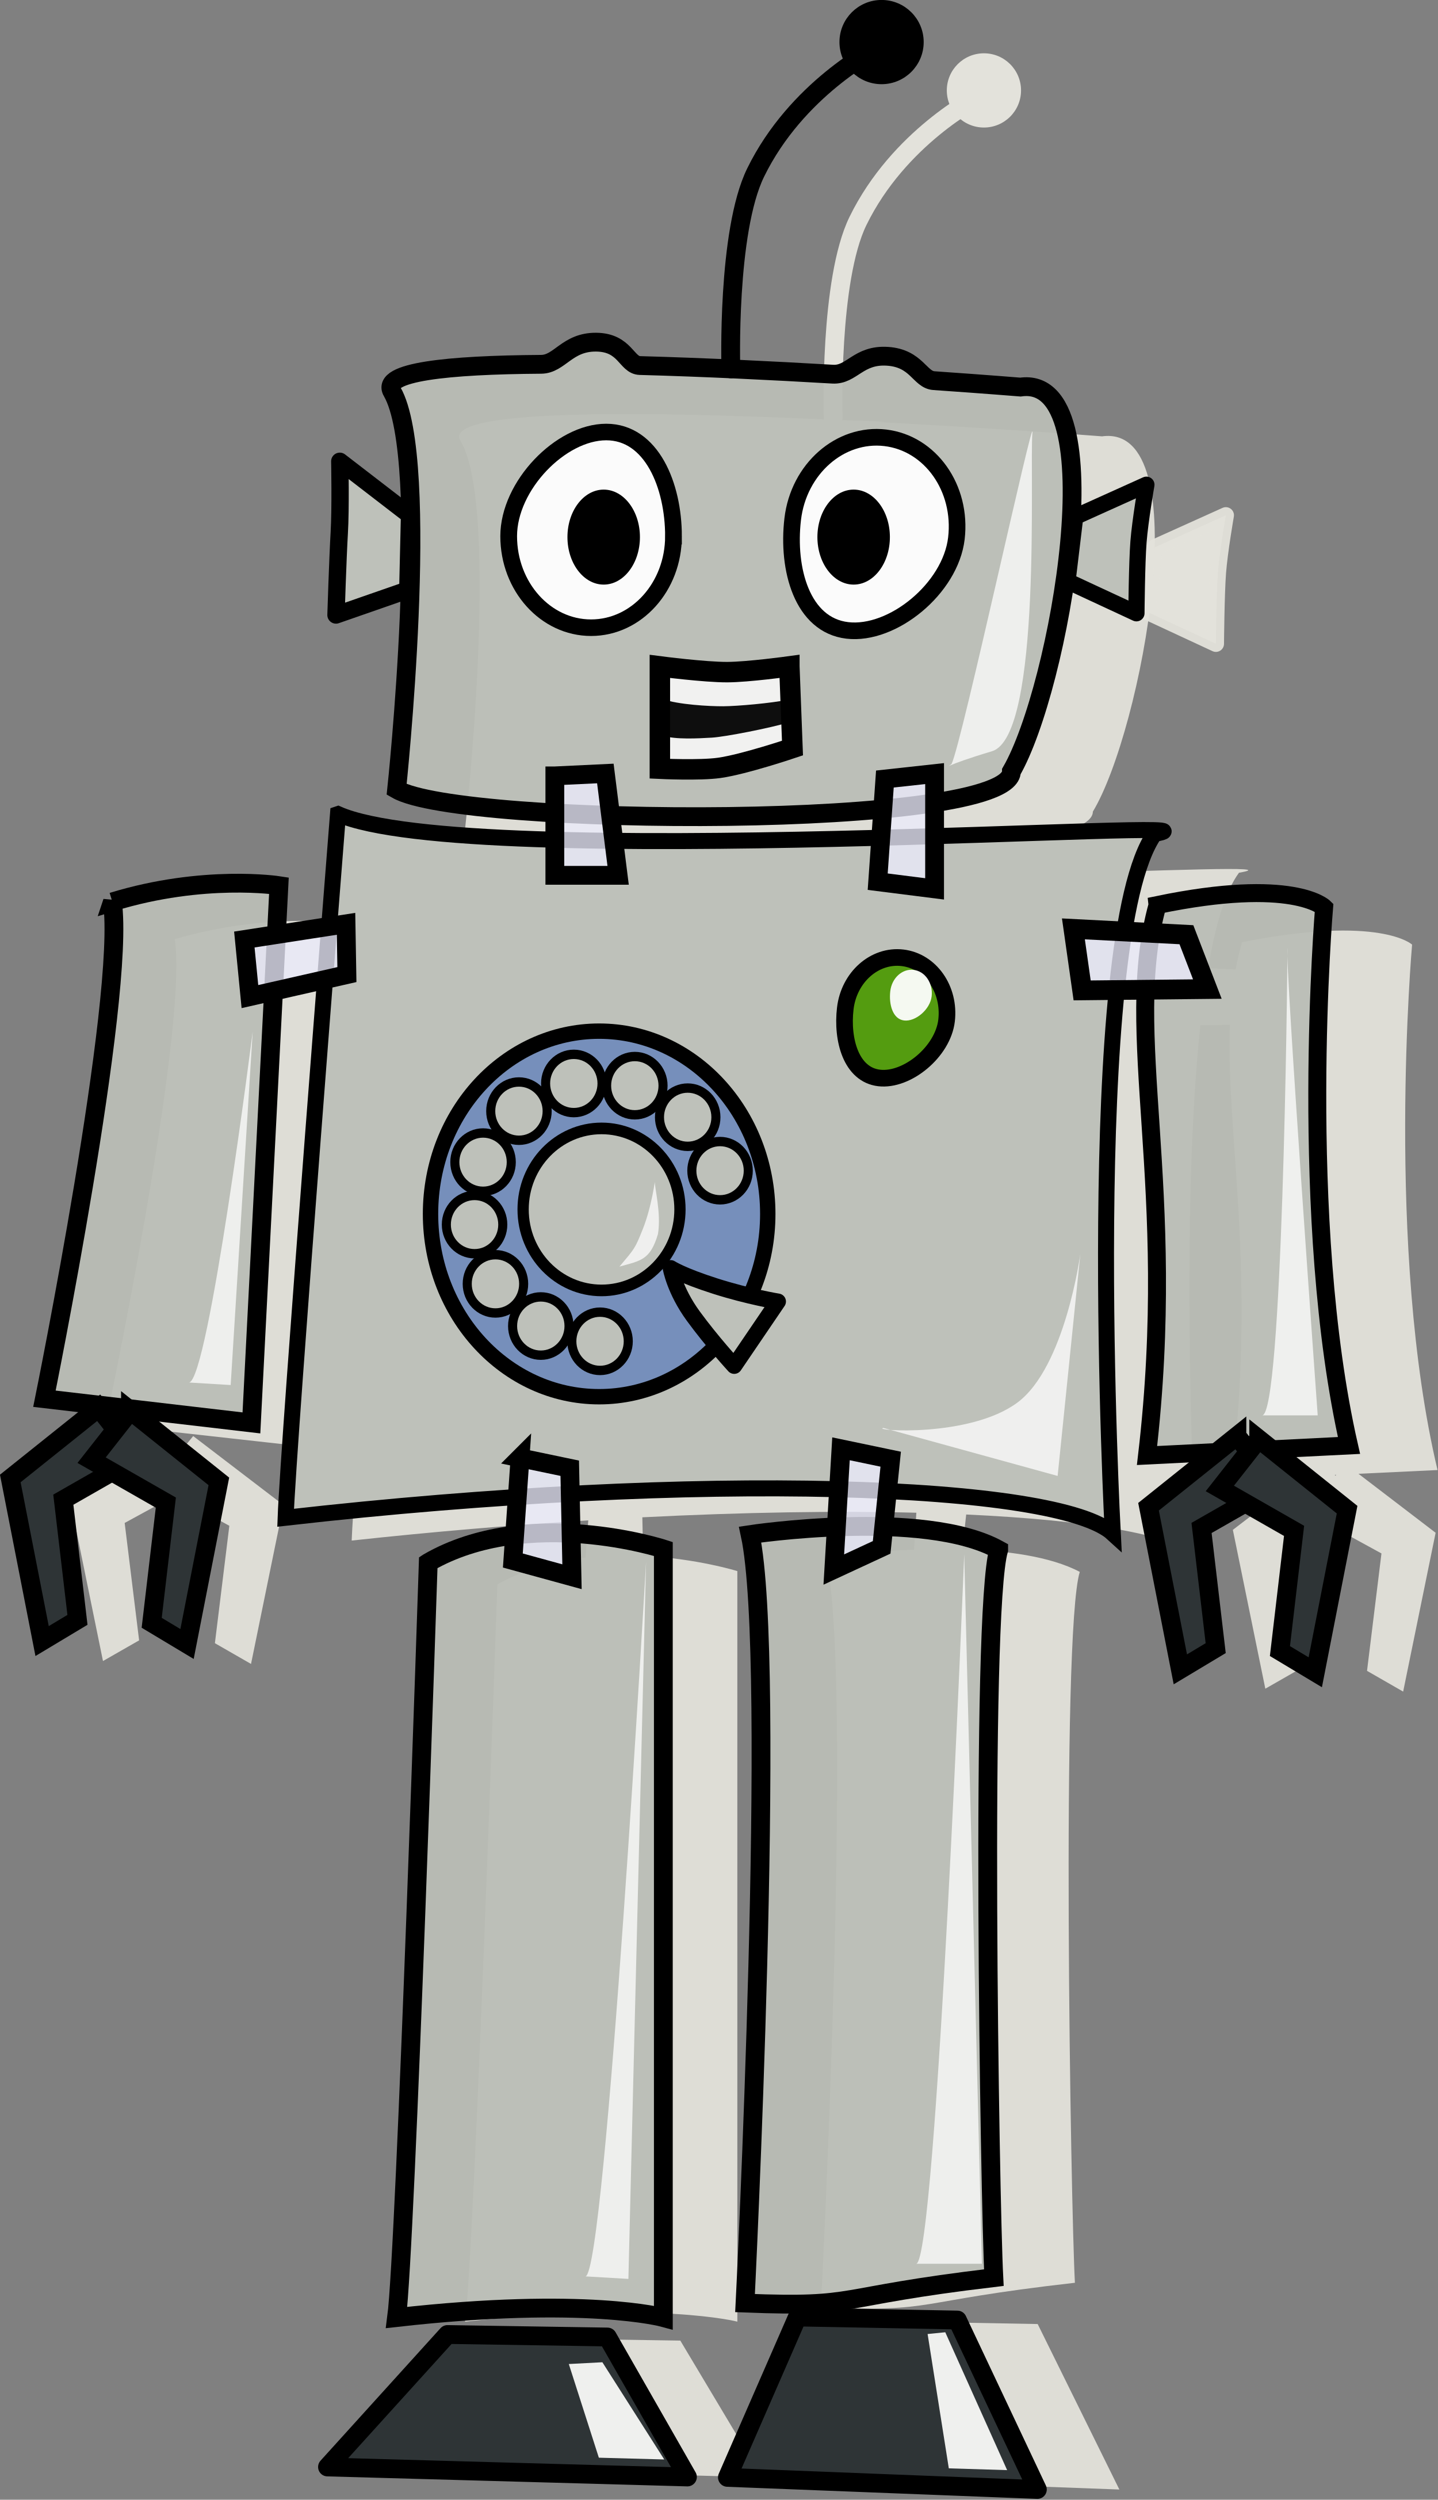 <?xml version="1.0" encoding="UTF-8" standalone="no"?>
<svg
   xmlns:dc="http://purl.org/dc/elements/1.1/"
   xmlns:cc="http://creativecommons.org/ns#"
   xmlns:rdf="http://www.w3.org/1999/02/22-rdf-syntax-ns#"
   xmlns:svg="http://www.w3.org/2000/svg"
   xmlns="http://www.w3.org/2000/svg"
   height="160"
   width="92.049"
   version="1.0"
   viewBox="0 0 92.049 160"
   id="svg1378">
  <rect x="0" y="0" width="92.049" height="160" fill="#808080" stroke="none"/>
  <defs
     id="defs48" />
  <g
     transform="translate(-22.36,-914.86)"
     id="layer1">
    <g
       transform="matrix(0.16,0,0,0.16,18.781,902.829)"
       id="g12383">
      <path
         style="color:#000000;clip-rule:nonzero;display:inline;overflow:visible;visibility:visible;opacity:1;isolation:auto;mix-blend-mode:normal;color-interpolation:sRGB;color-interpolation-filters:linearRGB;solid-color:#000000;solid-opacity:1;fill:#e3e2db;fill-opacity:1;fill-rule:evenodd;stroke:#e3e2db;stroke-width:6.492;stroke-linecap:round;stroke-linejoin:round;stroke-miterlimit:4;stroke-dasharray:none;stroke-dashoffset:0;stroke-opacity:0.941;color-rendering:auto;image-rendering:auto;shape-rendering:auto;text-rendering:auto;enable-background:accumulate"
         d="M 484.325,294.163 512.801,281.326 c 0,0 -2.494,14.284 -3.157,22.852 -0.664,8.569 -0.826,28.56 -0.826,28.56 L 481.237,319.921 Z"
         id="path4372-6" />
      <g
         id="g4315">
        <circle
           r="14.849"
           cy="111.364"
           cx="-416.011"
           transform="scale(-1,1)"
           style="fill:#e3e2db;stroke:none;stroke-width:4"
           id="path3358-4" />
        <path
           id="path4267-9"
           d="m 355.712,242.096 c 0,0 -1.668,-54.791 9.899,-78.489 16.332,-33.459 48.083,-49.497 48.083,-49.497"
           style="color:#000000;clip-rule:nonzero;display:inline;overflow:visible;visibility:visible;opacity:1;isolation:auto;mix-blend-mode:normal;color-interpolation:sRGB;color-interpolation-filters:linearRGB;solid-color:#000000;solid-opacity:1;fill:none;fill-opacity:0.941;fill-rule:evenodd;stroke:#e3e2db;stroke-width:7.52;stroke-linecap:round;stroke-linejoin:miter;stroke-miterlimit:4;stroke-dasharray:none;stroke-dashoffset:0;stroke-opacity:1;color-rendering:auto;image-rendering:auto;shape-rendering:auto;text-rendering:auto;enable-background:accumulate" />
        <g
           style="fill:#e3e2db"
           id="g4264">
          <path
             id="path3714"
             style="fill:#e3e2db;fill-opacity:0.941;fill-rule:evenodd"
             d="m 353.81,243.024 c -5.973,-0.275 -11.998,-0.526 -18.031,-0.763 l -26.137,-0.885 c -58.194,-1.574 -109.3,-0.166 -103.08,10.133 16.154,26.759 1.851,155.44 1.851,155.44 7.831,4.324 33.052,7.449 64.623,9.156 v 10.469 c -40.587,-1.077 -74.172,-3.936 -88.59,-10.011 0,0 -1.5,18.089 -3.606,43.889 l -21.541,3.205 1.021,-19.137 c 0,0 -30.742,-4.562 -68.038,6.379 5.541,37.094 -27.764,194.11 -27.764,194.11 l 84.569,9.431 9.031,-168.66 21.062,-4.578 c -6.094,74.925 -15.392,190.84 -16.116,210.29 32.718,-3.558 64.471,-6.215 94.653,-8.088 l -1.085,14.864 c -11.9,1.377 -24.135,4.55 -35.296,10.713 0,0 -9.231,268.49 -12.925,294.98 77.166,-8.316 108.95,0 108.95,0 V 703.701 c 0,0 -16.278,-5.067 -37.689,-6.104 l -0.319,-15.413 c 40.546,-2.052 77.72,-2.623 109.62,-1.831 l -0.925,14.772 c -19.647,0.73 -35.232,2.93 -35.232,2.93 11.11,49.289 -2.074,300.3 -2.074,300.3 48.02,1.766 34.44,-2.322 101.67,-9.95 -1.639,-30.039 -5.612,-259.71 1.947,-284.39 -11.818,-6.234 -29.564,-8.544 -46.944,-9.034 l 1.5,-13.918 c 48.886,2.248 82.343,8.047 92.068,16.573 0,0 -7.179,-129.69 1.628,-212.3 l 11.776,-0.122 c -1.592,43.944 10.828,98.204 0.606,182 l 28.498,-1.373 -27.892,21.365 12.989,63.544 14.456,-8.271 -5.776,-46.972 17.871,-9.767 19.914,10.896 -5.776,46.972 14.457,8.302 12.989,-63.544 -30.86,-23.593 31.626,-1.496 c -20.967,-88.267 -10.18,-210.2 -10.18,-210.2 0,0 -12.649,-11.972 -68.038,-0.977 -1.045,3.592 -1.899,7.236 -2.585,10.926 l -10.978,-0.549 c 2.944,-17.316 6.944,-30.868 12.35,-38.151 17.203,-2.96 -27.723,-0.932 -89.866,0.885 v -13.063 c 19.13,-2.857 31.402,-6.906 31.402,-12.269 19.59,-32.45 42.455,-155.43 3.67,-150.13 0,0 -40.563,-3.149 -89.42,-5.707 l 3.223,-0.183 z m 53.232,171.586 -0.83,11.201 c -35.132,0.909 -73.598,1.585 -109.05,1.221 l -1.34,-9.98 c 37.255,1.122 79.114,0.458 111.22,-2.442 z m -320.37,233.91 -36.093,27.621 12.989,63.544 14.457,-8.271 -5.776,-46.972 19.914,-10.865 21.956,11.995 -5.776,46.972 14.457,8.302 12.989,-63.545 -36.125,-27.621 -6.032,7.325 -6.957,-8.485 z m 470.27,16.664 -0.287,0.366 -0.287,-0.336 0.574,-0.03 z m -184.78,338.54 -28.594,62.69 126.63,4.7 -32.679,-66.2 -65.357,-1.19 z m -142.97,6.837 -49.018,51.763 147.05,3.907 -32.679,-54.693 -65.357,-0.977 z" />
        </g>
      </g>
      <path
         id="rect1386"
         style="fill:#babdb6;fill-opacity:0.941;fill-rule:evenodd;stroke:#000000;stroke-width:7.52;stroke-linecap:round"
         d="m 179.24,231.85 c -4.54,-7.864 22.122,-10.666 59.607,-10.914 7.469,-0.049 10.333,-8.973 22.034,-8.864 11.7,0.11 12.079,9.205 17.491,9.352 25.695,0.7 52.92,2.037 77.133,3.453 7.658,0.448 10.21,-7.926 21.928,-7.15 11.718,0.775 12.867,9.348 18.558,9.742 20.97,1.454 34.639,2.573 34.639,2.573 37.98,-5.426 15.566,120.5 -3.617,153.73 0,23.511 -220.04,22.203 -245.96,7.234 0,0 14.01,-131.76 -1.809,-159.15 z" />
      <path
         id="rect2114"
         style="fill:#bec1ba;fill-rule:evenodd;stroke:#000000;stroke-width:6.392;stroke-linecap:round"
         d="m 157.59,400.87 c 52.824,23.271 367.52,0.569 326.69,7.914 -29.35,41.342 -16.723,279.85 -16.723,279.85 -21.703,-19.894 -164.11,-25.239 -330.92,-6.273 1.047,-29.42 20.95,-281.49 20.95,-281.49 z" />
      <path
         id="rect2842"
         style="fill:#babdb6;fill-opacity:0.941;fill-rule:evenodd;stroke:#000000;stroke-width:7.52;stroke-linecap:round"
         d="m 67.337,435.99 c 36.522,-11.202 66.621,-6.51 66.621,-6.51 l -11.003,214.94 -82.808,-9.672 c 0,0 32.616,-160.78 27.19,-198.76 z" />
      <path
         id="rect2844"
         style="fill:#babdb6;fill-opacity:0.941;fill-rule:evenodd;stroke:#000000;stroke-width:7.181;stroke-linecap:round"
         d="m 485.46,437.23 c 54.239,-11.258 66.639,0.995 66.639,0.995 0,0 -10.571,124.84 9.961,215.22 l -80.793,4.023 c 12.66,-108.51 -10.159,-168.66 4.193,-220.23 z" />
      <path
         id="rect2846"
         style="fill:#babdb6;fill-opacity:0.941;fill-rule:evenodd;stroke:#000000;stroke-width:7.52;stroke-linecap:round"
         d="m 193.71,700.27 c 39.932,-23.055 94.045,-5.426 94.045,-5.426 v 307.46 c 0,0 -31.142,-8.514 -106.71,0 3.617,-27.128 12.66,-302.03 12.66,-302.03 z" />
      <path
         id="rect2848"
         style="fill:#babdb6;fill-opacity:0.941;fill-rule:evenodd;stroke:#000000;stroke-width:7.52;stroke-linecap:round"
         d="m 421.91,695.17 c -30.069,-16.585 -99.433,-6.085 -99.433,-6.085 10.879,50.466 -2.038,307.45 -2.038,307.45 47.023,1.809 33.703,-2.381 99.541,-10.192 -1.605,-30.757 -5.471,-265.9 1.93,-291.17 z" />
      <path
         id="path2858"
         style="fill:#ffffff;fill-opacity:0.941;fill-rule:evenodd;stroke:#000000;stroke-width:8.4;stroke-linecap:round"
         d="m -210.11,347.28 c 0,25.65 -18.554,46.467 -41.416,46.467 -22.862,0 -41.416,-20.817 -41.416,-46.467 0,-25.65 26.168,-52.876 49.03,-52.876 22.862,0 33.803,27.226 33.803,52.876 z"
         transform="matrix(0.796,0,0,0.788,459.06,16.031)" />
      <path
         id="rect2862"
         style="fill:#eaeafb;fill-opacity:0.784;fill-rule:evenodd;stroke:#000000;stroke-width:7.52;stroke-linecap:round"
         d="m 244.35,385.58 20.204,-0.959 5.115,40.747 h -25.32 v -39.788 z" />
      <path
         id="rect2864"
         style="fill:#eaeafb;fill-opacity:0.784;fill-rule:evenodd;stroke:#000000;stroke-width:7.52;stroke-linecap:round"
         d="m 376.39,386.84 19.885,-2.174 v 46.118 l -22.762,-2.877 2.877,-41.067 z" />
      <path
         id="path2868"
         style="fill:#eaeafb;fill-opacity:0.784;fill-rule:evenodd;stroke:#000000;stroke-width:7.52;stroke-linecap:round"
         d="m 358.83,654.78 19.885,4.156 -3.617,35.267 -19.145,8.878 2.877,-48.301 z" />
      <path
         id="path2870"
         style="fill:#eaeafb;fill-opacity:0.784;fill-rule:evenodd;stroke:#000000;stroke-width:7.52;stroke-linecap:round"
         d="m 230.42,658.4 19.885,4.156 0.904,43.405 -23.666,-6.495 2.877,-41.067 z" />
      <path
         id="path2872"
         style="fill:#eaeafb;fill-opacity:0.784;fill-rule:evenodd;stroke:#000000;stroke-width:7.886;stroke-linecap:round"
         d="m 497.02,449.12 8.379,21.747 -50.09,0.529 -3.498,-24.607 45.209,2.332 z" />
      <path
         id="path2874"
         style="fill:#eaeafb;fill-opacity:0.784;fill-rule:evenodd;stroke:#000000;stroke-width:7.52;stroke-linecap:round"
         d="m 160.81,444.76 0.347,20.312 -38.802,8.805 -2.231,-22.835 40.686,-6.282 z" />
      <path
         id="path2551"
         style="fill:#ffffff;fill-opacity:0.941;fill-rule:evenodd;stroke:#000000;stroke-width:6.654;stroke-linecap:round"
         d="m 339.51,282.85 c 2.365,-20.076 18.954,-34.642 37.028,-32.512 18.075,2.129 30.825,20.151 28.46,40.227 -2.365,20.076 -25.564,38.949 -43.638,36.819 -18.075,-2.129 -24.215,-24.458 -21.85,-44.534 z" />
      <path
         id="path2553"
         style="fill:#4e9a06;fill-opacity:0.941;fill-rule:evenodd;stroke:#000000;stroke-width:6.654;stroke-linecap:round"
         d="m 360.54,478.64 c 1.464,-12.524 11.729,-21.611 22.914,-20.283 11.185,1.328 19.075,12.571 17.612,25.096 -1.464,12.524 -15.82,24.298 -27.005,22.97 -11.185,-1.328 -14.985,-15.258 -13.521,-27.782 z" />
      <path
         id="path2555"
         style="fill:#ffffff;fill-opacity:0.941;fill-rule:evenodd"
         d="m 378.54,471.73 c 0.598,-5.275 4.794,-9.102 9.365,-8.543 4.572,0.559 7.796,5.295 7.198,10.57 -0.598,5.275 -6.466,10.234 -11.037,9.674 -4.572,-0.559 -6.124,-6.426 -5.526,-11.701 z" />
      <path
         id="path3327"
         style="fill:#ffffff;fill-opacity:0.75;fill-rule:evenodd"
         d="m 98.007,628.26 16.648,1.01 8.814,-141.42 c 0,0 -17.628,139.4 -25.462,140.41 z" />
      <path
         id="path3329"
         style="fill:#eff0ee;fill-rule:evenodd"
         d="m 501.04,237.36 c 0,15.152 -2.02,186.88 -10.102,186.88 h 22.223 c 0,0 -13.132,-181.83 -12.122,-186.88 z"
         transform="translate(36.388,217.16)" />
      <path
         id="path3331"
         style="fill:#ffffff;fill-opacity:0.75;fill-rule:evenodd"
         d="m 375.8,646.44 69.701,19.193 9.091,-88.893 c 0,0 -6.061,45.457 -25.254,59.599 -19.193,14.142 -58.589,11.112 -53.538,10.102 z" />
      <path
         id="path3333"
         style="fill:#ffffff;fill-opacity:0.75;fill-rule:evenodd"
         d="m 366.69,163.61 c 4.041,-8.081 33.335,-143.44 32.325,-132.33 -1.192,13.117 4.041,121.22 -16.162,127.28 -20.203,6.061 -18.183,7.071 -16.162,5.051 z"
         transform="translate(36.388,217.16)" />
      <path
         id="path3337"
         style="fill:#ffffff;fill-opacity:0.75;fill-rule:evenodd"
         d="m 256.6,985.85 17.173,1.01 7.071,-286.88 c 0,0 -16.162,284.86 -24.244,285.87 z" />
      <path
         id="path3339"
         style="fill:#ffffff;fill-opacity:0.75;fill-rule:evenodd"
         d="m 388.93,980.8 26.264,1e-5 -7.071,-283.85 c 0,0 -11.112,282.84 -19.193,283.85 z" />
      <path
         id="path3343"
         style="fill:#ffffff;fill-opacity:0.784;fill-rule:evenodd;stroke:#000000;stroke-width:8.179;stroke-linecap:round"
         d="m 338.172,341.781 1.249,32.669 c 0,0 -19.319,6.53 -29.358,7.935 -7.824,1.095 -23.699,0.336 -23.699,0.336 v -40.941 c 0,0 17.947,2.331 26.97,2.298 8.315,-0.03 24.838,-2.298 24.838,-2.298 z" />
      <ellipse
         id="path3348"
         style="fill:#000000"
         cx="263.888"
         cy="290.059"
         rx="14.5"
         ry="19" />
      <ellipse
         id="path3350"
         style="fill:#000000"
         cx="363.89"
         cy="290.059"
         rx="14.5"
         ry="19" />
      <path
         id="path2901"
         style="fill:#2e3436;stroke:#000000;stroke-width:7.52"
         transform="translate(36.387,126.09)"
         d="M 25.456,512.27 -9.9,540.56 2.828,605.61 16.971,597.12 11.314,549.04 41.012,532.07 Z" />
      <path
         id="path3675"
         style="fill:#2e3436;stroke:#000000;stroke-width:7.52"
         d="m 74.571,639.53 35.355,28.284 -12.728,65.054 -14.142,-8.485 5.657,-48.083 -29.698,-16.971 15.556,-19.799 z" />
      <path
         id="path3677"
         style="fill:#2e3436;stroke:#000000;stroke-width:7.52"
         d="m 517.22,649.67 -35.355,28.284 12.728,65.054 14.142,-8.485 -5.657,-48.083 29.698,-16.971 -15.556,-19.799 z" />
      <path
         id="path3679"
         style="fill:#2e3436;stroke:#000000;stroke-width:7.52"
         d="m 525.95,650.84 35.355,28.284 -12.728,65.054 -14.142,-8.485 5.657,-48.083 -29.698,-16.971 15.556,-19.799 z" />
      <path
         id="rect3681"
         style="fill:#2e3436;stroke:#000000;stroke-width:7.52;stroke-linecap:round;stroke-linejoin:round"
         d="m 201.39,1009.1 64,1 32,56 -144,-4 z" />
      <path
         id="path3688"
         style="fill:#eff0ee"
         transform="translate(36.387,126.09)"
         d="m 226.98,894.11 24.749,38.891 -26.163,-0.707 -12.021,-37.477 13.435,-0.707 z" />
      <g
         id="g4347">
        <path
           d="m 341.39,1002.1 64,1.21 32,67.79 -124,-4.842 28,-64.158 z"
           style="fill:#2e3436;stroke:#000000;stroke-width:7.52;stroke-linecap:round;stroke-linejoin:round"
           id="path3686" />
        <path
           d="m 400.55,1008.2 24.749,55.154 -23.335,-0.707 -8.485,-53.74 7.071,-0.707 z"
           style="fill:#eff0ee"
           id="path3690" />
      </g>
      <ellipse
         style="color:#000000;clip-rule:nonzero;display:inline;overflow:visible;visibility:visible;opacity:1;isolation:auto;mix-blend-mode:normal;color-interpolation:sRGB;color-interpolation-filters:linearRGB;solid-color:#000000;solid-opacity:1;fill:#5477ba;fill-opacity:0.675;fill-rule:evenodd;stroke:#000000;stroke-width:6.15;stroke-linecap:round;stroke-linejoin:miter;stroke-miterlimit:4;stroke-dasharray:none;stroke-dashoffset:0;stroke-opacity:1;color-rendering:auto;image-rendering:auto;shape-rendering:auto;text-rendering:auto;enable-background:accumulate"
         id="path4176"
         cx="262.071"
         cy="560.82"
         rx="67.464"
         ry="73.121" />
      <g
         transform="matrix(0.213,0,0,0.22,197.68,492.747)"
         id="g4269">
        <path
           d="m 454.102,301.216 c 0,81.351 -65.952,147.295 -147.295,147.295 -81.351,0 -147.295,-65.944 -147.295,-147.295 0,-81.351 65.944,-147.295 147.295,-147.295 81.342,0 147.295,65.944 147.295,147.295 z"
           style="color:#000000;clip-rule:nonzero;display:inline;overflow:visible;visibility:visible;opacity:1;isolation:auto;mix-blend-mode:normal;color-interpolation:sRGB;color-interpolation-filters:linearRGB;solid-color:#000000;solid-opacity:1;fill:#bec1ba;fill-opacity:1;fill-rule:evenodd;stroke:#000000;stroke-width:21.128;stroke-linecap:round;stroke-linejoin:miter;stroke-miterlimit:4;stroke-dasharray:none;stroke-dashoffset:0;stroke-opacity:1;color-rendering:auto;image-rendering:auto;shape-rendering:auto;text-rendering:auto;enable-background:accumulate"
           id="path7666" />
        <path
           d="m 357.003,541.02 c 0,29.27 -23.73,53 -53,53 -29.27,0 -53,-23.73 -53,-53 0,-29.27 23.73,-53 53,-53 29.27,0 53,23.73 53,53 z"
           style="color:#000000;clip-rule:nonzero;display:inline;overflow:visible;visibility:visible;opacity:1;isolation:auto;mix-blend-mode:normal;color-interpolation:sRGB;color-interpolation-filters:linearRGB;solid-color:#000000;solid-opacity:1;fill:#bec1ba;fill-opacity:1;fill-rule:evenodd;stroke:#000000;stroke-width:17.024;stroke-linecap:round;stroke-linejoin:miter;stroke-miterlimit:4;stroke-dasharray:none;stroke-dashoffset:0;stroke-opacity:1;color-rendering:auto;image-rendering:auto;shape-rendering:auto;text-rendering:auto;enable-background:accumulate"
           id="path7668" />
        <path
           d="m 245.733,513.28 c 0,29.27 -23.73,53 -53,53 -29.27,0 -53,-23.73 -53,-53 0,-29.27 23.73,-53 53,-53 29.27,0 53,23.73 53,53 z"
           style="color:#000000;clip-rule:nonzero;display:inline;overflow:visible;visibility:visible;opacity:1;isolation:auto;mix-blend-mode:normal;color-interpolation:sRGB;color-interpolation-filters:linearRGB;solid-color:#000000;solid-opacity:1;fill:#bec1ba;fill-opacity:1;fill-rule:evenodd;stroke:#000000;stroke-width:17.024;stroke-linecap:round;stroke-linejoin:miter;stroke-miterlimit:4;stroke-dasharray:none;stroke-dashoffset:0;stroke-opacity:1;color-rendering:auto;image-rendering:auto;shape-rendering:auto;text-rendering:auto;enable-background:accumulate"
           id="path7672" />
        <path
           d="m 160.523,436.55 c 0,29.27 -23.73,53 -53,53 -29.28,0 -53,-23.73 -53,-53 0,-29.27 23.72,-53 53,-53 29.27,0 53,23.73 53,53 z"
           style="color:#000000;clip-rule:nonzero;display:inline;overflow:visible;visibility:visible;opacity:1;isolation:auto;mix-blend-mode:normal;color-interpolation:sRGB;color-interpolation-filters:linearRGB;solid-color:#000000;solid-opacity:1;fill:#bec1ba;fill-opacity:1;fill-rule:evenodd;stroke:#000000;stroke-width:17.024;stroke-linecap:round;stroke-linejoin:miter;stroke-miterlimit:4;stroke-dasharray:none;stroke-dashoffset:0;stroke-opacity:1;color-rendering:auto;image-rendering:auto;shape-rendering:auto;text-rendering:auto;enable-background:accumulate"
           id="path7676" />
        <path
           d="m 121.303,328.79 c 0,29.28 -23.73,53.01 -53,53.01 -29.28,0 -53.008,-23.73 -53.004,-53.01 -0.004,-29.27 23.724,-53 53.004,-53 29.27,0 53,23.73 53,53 z"
           style="color:#000000;clip-rule:nonzero;display:inline;overflow:visible;visibility:visible;opacity:1;isolation:auto;mix-blend-mode:normal;color-interpolation:sRGB;color-interpolation-filters:linearRGB;solid-color:#000000;solid-opacity:1;fill:#bec1ba;fill-opacity:1;fill-rule:evenodd;stroke:#000000;stroke-width:17.024;stroke-linecap:round;stroke-linejoin:miter;stroke-miterlimit:4;stroke-dasharray:none;stroke-dashoffset:0;stroke-opacity:1;color-rendering:auto;image-rendering:auto;shape-rendering:auto;text-rendering:auto;enable-background:accumulate"
           id="path7680" />
        <path
           d="m 137.253,215.24 c 0.01,29.27 -23.72,53.01 -53,53.01 -29.27,0 -53.001,-23.74 -52.995,-53.01 -0.006,-29.28 23.725,-53.01 52.995,-53.01 29.28,0 53.01,23.73 53,53.01 z"
           style="color:#000000;clip-rule:nonzero;display:inline;overflow:visible;visibility:visible;opacity:1;isolation:auto;mix-blend-mode:normal;color-interpolation:sRGB;color-interpolation-filters:linearRGB;solid-color:#000000;solid-opacity:1;fill:#bec1ba;fill-opacity:1;fill-rule:evenodd;stroke:#000000;stroke-width:17.024;stroke-linecap:round;stroke-linejoin:miter;stroke-miterlimit:4;stroke-dasharray:none;stroke-dashoffset:0;stroke-opacity:1;color-rendering:auto;image-rendering:auto;shape-rendering:auto;text-rendering:auto;enable-background:accumulate"
           id="path7684" />
        <path
           d="m 204.663,122.47 c 0,29.27 -23.73,53 -53,53 -29.27,0 -53,-23.73 -53,-53 0,-29.27 23.73,-53 53,-53 29.27,0 53,23.73 53,53 z"
           style="color:#000000;clip-rule:nonzero;display:inline;overflow:visible;visibility:visible;opacity:1;isolation:auto;mix-blend-mode:normal;color-interpolation:sRGB;color-interpolation-filters:linearRGB;solid-color:#000000;solid-opacity:1;fill:#bec1ba;fill-opacity:1;fill-rule:evenodd;stroke:#000000;stroke-width:17.024;stroke-linecap:round;stroke-linejoin:miter;stroke-miterlimit:4;stroke-dasharray:none;stroke-dashoffset:0;stroke-opacity:1;color-rendering:auto;image-rendering:auto;shape-rendering:auto;text-rendering:auto;enable-background:accumulate"
           id="path7688" />
        <path
           d="m 307.723,72.2 c 0,29.27 -23.73,53 -53,53 -29.27,0 -53,-23.73 -53,-53 0,-29.27 23.73,-53 53,-53 29.27,0 53,23.73 53,53 z"
           style="color:#000000;clip-rule:nonzero;display:inline;overflow:visible;visibility:visible;opacity:1;isolation:auto;mix-blend-mode:normal;color-interpolation:sRGB;color-interpolation-filters:linearRGB;solid-color:#000000;solid-opacity:1;fill:#bec1ba;fill-opacity:1;fill-rule:evenodd;stroke:#000000;stroke-width:17.024;stroke-linecap:round;stroke-linejoin:miter;stroke-miterlimit:4;stroke-dasharray:none;stroke-dashoffset:0;stroke-opacity:1;color-rendering:auto;image-rendering:auto;shape-rendering:auto;text-rendering:auto;enable-background:accumulate"
           id="path7692" />
        <path
           d="m 422.323,76.2 c 0,29.27 -23.73,53 -53,53 -29.27,0 -53,-23.73 -53,-53 0,-29.27 23.73,-53 53,-53 29.27,0 53,23.73 53,53 z"
           style="color:#000000;clip-rule:nonzero;display:inline;overflow:visible;visibility:visible;opacity:1;isolation:auto;mix-blend-mode:normal;color-interpolation:sRGB;color-interpolation-filters:linearRGB;solid-color:#000000;solid-opacity:1;fill:#bec1ba;fill-opacity:1;fill-rule:evenodd;stroke:#000000;stroke-width:17.024;stroke-linecap:round;stroke-linejoin:miter;stroke-miterlimit:4;stroke-dasharray:none;stroke-dashoffset:0;stroke-opacity:1;color-rendering:auto;image-rendering:auto;shape-rendering:auto;text-rendering:auto;enable-background:accumulate"
           id="path7696" />
        <path
           d="m 521.633,133.54 c 0,29.27 -23.73,53 -53,53 -29.27,0 -53,-23.73 -53,-53 0,-29.27 23.73,-53 53,-53 29.27,0 53,23.73 53,53 z"
           style="color:#000000;clip-rule:nonzero;display:inline;overflow:visible;visibility:visible;opacity:1;isolation:auto;mix-blend-mode:normal;color-interpolation:sRGB;color-interpolation-filters:linearRGB;solid-color:#000000;solid-opacity:1;fill:#bec1ba;fill-opacity:1;fill-rule:evenodd;stroke:#000000;stroke-width:17.024;stroke-linecap:round;stroke-linejoin:miter;stroke-miterlimit:4;stroke-dasharray:none;stroke-dashoffset:0;stroke-opacity:1;color-rendering:auto;image-rendering:auto;shape-rendering:auto;text-rendering:auto;enable-background:accumulate"
           id="path7700" />
        <path
           d="m 582.403,230.78 c 0,29.28 -23.73,53 -53,53 -29.27,0 -53,-23.72 -53,-53 0,-29.27 23.73,-53 53,-53 29.27,0 53,23.73 53,53 z"
           style="color:#000000;clip-rule:nonzero;display:inline;overflow:visible;visibility:visible;opacity:1;isolation:auto;mix-blend-mode:normal;color-interpolation:sRGB;color-interpolation-filters:linearRGB;solid-color:#000000;solid-opacity:1;fill:#bec1ba;fill-opacity:1;fill-rule:evenodd;stroke:#000000;stroke-width:17.024;stroke-linecap:round;stroke-linejoin:miter;stroke-miterlimit:4;stroke-dasharray:none;stroke-dashoffset:0;stroke-opacity:1;color-rendering:auto;image-rendering:auto;shape-rendering:auto;text-rendering:auto;enable-background:accumulate"
           id="path7704" />
      </g>
      <path
         id="path3333-4"
         style="fill:#ffffff;fill-opacity:0.75;fill-rule:evenodd"
         d="m 270.199,581.895 c 6.144,-7.323 6.157,-7.06 9.348,-15.041 3.609,-9.028 5.061,-20.623 4.826,-19.132 -0.32,2.031 2.644,12.534 1.23,21.138 -3.105,10.435 -6.821,10.632 -15.405,13.035 z" />
      <g
         id="g4288">
        <circle
           r="14.849"
           cy="92.024"
           cx="-375.062"
           transform="scale(-1,1)"
           style="fill:#000000;stroke:#000000;stroke-width:4"
           id="path3358" />
        <path
           id="path4267"
           d="m 314.763,222.756 c 0,0 -1.668,-54.791 9.899,-78.489 16.332,-33.459 48.083,-49.497 48.083,-49.497"
           style="color:#000000;clip-rule:nonzero;display:inline;overflow:visible;visibility:visible;opacity:1;isolation:auto;mix-blend-mode:normal;color-interpolation:sRGB;color-interpolation-filters:linearRGB;solid-color:#000000;solid-opacity:1;fill:none;fill-opacity:0.941;fill-rule:evenodd;stroke:#000000;stroke-width:7.52;stroke-linecap:round;stroke-linejoin:miter;stroke-miterlimit:4;stroke-dasharray:none;stroke-dashoffset:0;stroke-opacity:1;color-rendering:auto;image-rendering:auto;shape-rendering:auto;text-rendering:auto;enable-background:accumulate" />
      </g>
      <path
         style="color:#000000;clip-rule:nonzero;display:inline;overflow:visible;visibility:visible;opacity:1;isolation:auto;mix-blend-mode:normal;color-interpolation:sRGB;color-interpolation-filters:linearRGB;solid-color:#000000;solid-opacity:1;fill:#000000;fill-opacity:0.941;fill-rule:evenodd;stroke:none;stroke-width:7.52;stroke-linecap:round;stroke-linejoin:miter;stroke-miterlimit:4;stroke-dasharray:none;stroke-dashoffset:0;stroke-opacity:1;color-rendering:auto;image-rendering:auto;shape-rendering:auto;text-rendering:auto;enable-background:accumulate"
         d="m 311.743,357.733 c 5.657,-0.043 19.135,-1.221 25.809,-2.604 v 9.163 c -6.851,2.08 -24.959,5.678 -30.406,5.992 -5.446,0.315 -14.538,0.819 -19.445,-0.755 l -0.177,-14.643 c 6.061,2.161 18.561,2.889 24.218,2.847 z"
         id="rect4321" />
      <path
         style="color:#000000;clip-rule:nonzero;display:inline;overflow:visible;visibility:visible;opacity:1;isolation:auto;mix-blend-mode:normal;color-interpolation:sRGB;color-interpolation-filters:linearRGB;solid-color:#000000;solid-opacity:1;fill:#bec1ba;fill-opacity:1;fill-rule:evenodd;stroke:#000000;stroke-width:6.392;stroke-linecap:round;stroke-linejoin:round;stroke-miterlimit:4;stroke-dasharray:none;stroke-dashoffset:0;stroke-opacity:1;color-rendering:auto;image-rendering:auto;shape-rendering:auto;text-rendering:auto;enable-background:accumulate"
         d="m 333.61,595.86 -17.5,25.75 c 0,0 -8.9,-9.684 -16.387,-19.94 -7.486,-10.256 -9.023,-19.177 -9.023,-19.177 0,0 4.464,2.951 17.89,7.224 13.426,4.273 25.02,6.143 25.02,6.143 z"
         id="path4324" />
      <path
         style="color:#000000;clip-rule:nonzero;display:inline;overflow:visible;visibility:visible;opacity:1;isolation:auto;mix-blend-mode:normal;color-interpolation:sRGB;color-interpolation-filters:linearRGB;solid-color:#000000;solid-opacity:1;fill:#bec1ba;fill-opacity:1;fill-rule:evenodd;stroke:#000000;stroke-width:6.492;stroke-linecap:round;stroke-linejoin:round;stroke-miterlimit:4;stroke-dasharray:none;stroke-dashoffset:0;stroke-opacity:1;color-rendering:auto;image-rendering:auto;shape-rendering:auto;text-rendering:auto;enable-background:accumulate"
         d="m 452.529,281.949 28.476,-12.837 c 0,0 -2.494,14.284 -3.157,22.852 -0.664,8.569 -0.826,28.56 -0.826,28.56 l -27.581,-12.818 z"
         id="path4372" />
      <path
         style="color:#000000;clip-rule:nonzero;display:inline;overflow:visible;visibility:visible;opacity:1;isolation:auto;mix-blend-mode:normal;color-interpolation:sRGB;color-interpolation-filters:linearRGB;solid-color:#000000;solid-opacity:1;fill:#bec1ba;fill-opacity:1;fill-rule:evenodd;stroke:#000000;stroke-width:6.93;stroke-linecap:round;stroke-linejoin:round;stroke-miterlimit:4;stroke-dasharray:none;stroke-dashoffset:0;stroke-opacity:1;color-rendering:auto;image-rendering:auto;shape-rendering:auto;text-rendering:auto;enable-background:accumulate"
         d="m 186.218,281.227 -27.909,-21.497 c 0,0 0.374,18.762 -0.212,28.677 -0.586,9.915 -1.307,32.813 -1.307,32.813 l 28.73,-10.004 z"
         id="path4372-7" />
    </g>
  </g>
</svg>
